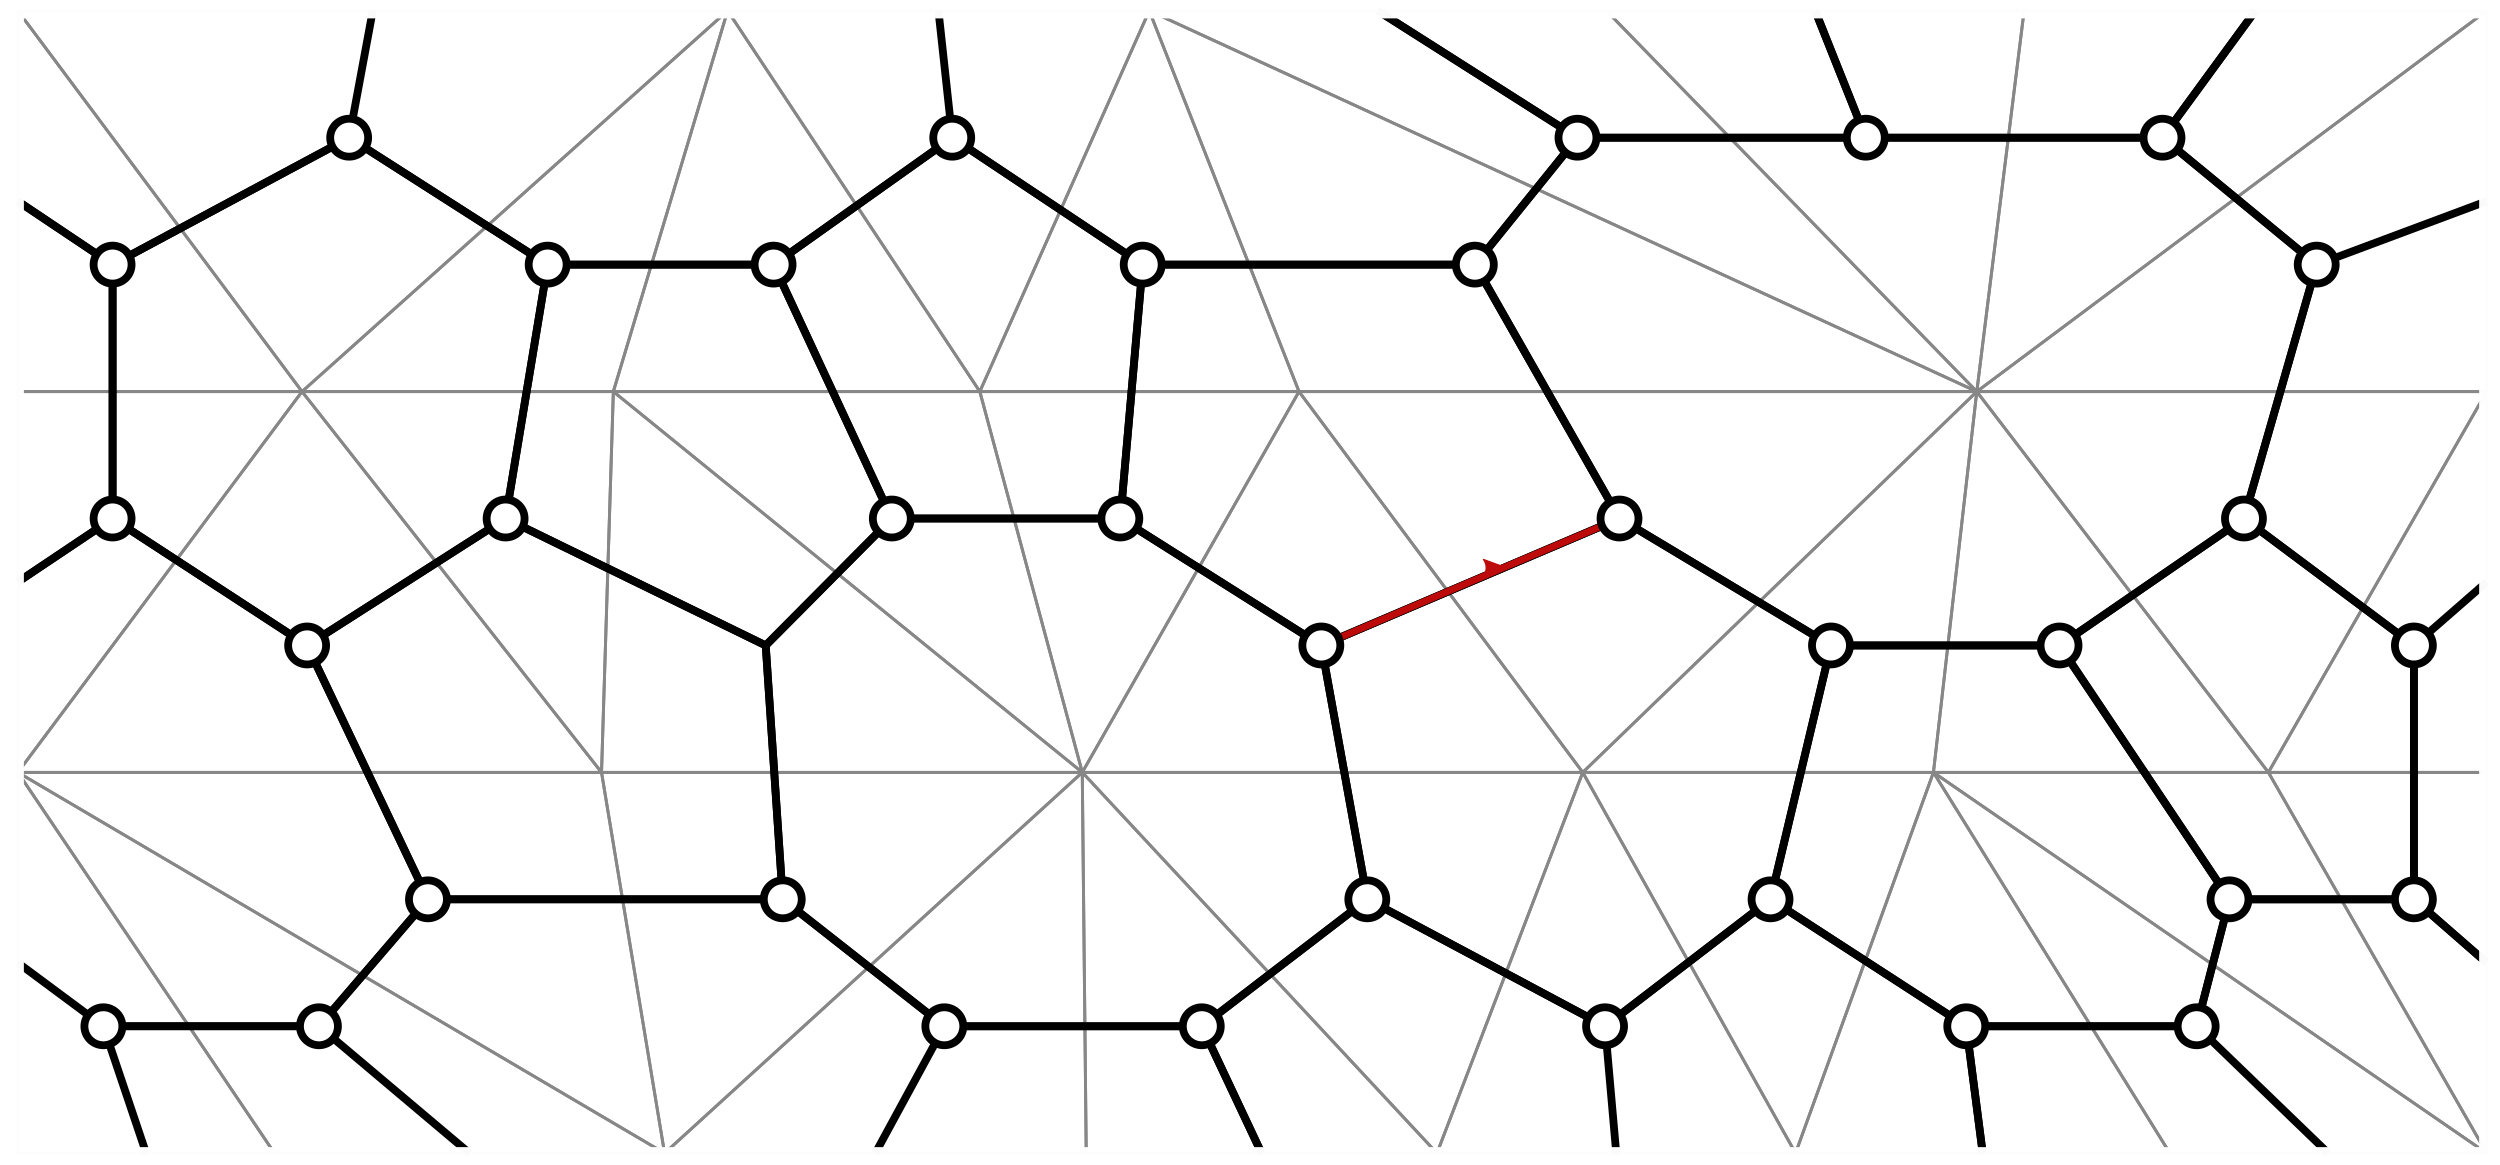<?xml version="1.0" encoding="UTF-8" standalone="no"?>
<!-- Created with Inkscape (http://www.inkscape.org/) -->

<svg
   xmlns:dc="http://purl.org/dc/elements/1.1/"
   xmlns:cc="http://creativecommons.org/ns#"
   xmlns:rdf="http://www.w3.org/1999/02/22-rdf-syntax-ns#"
   xmlns:svg="http://www.w3.org/2000/svg"
   xmlns="http://www.w3.org/2000/svg"
   xmlns:sodipodi="http://sodipodi.sourceforge.net/DTD/sodipodi-0.dtd"
   xmlns:inkscape="http://www.inkscape.org/namespaces/inkscape"
   width="84.78mm"
   height="39.512mm"
   viewBox="0 0 84.78 39.512"
   version="1.1"
   id="svg849"
   inkscape:version="0.92.4 (5da689c313, 2019-01-14)"
   sodipodi:docname="dualgraph.svg">
  <defs
     id="defs843">
    <marker
       inkscape:stockid="Arrow2Lend"
       orient="auto"
       refY="0.0"
       refX="0.0"
       id="Arrow2Lend"
       style="overflow:visible;"
       inkscape:isstock="true">
      <path
         id="path964"
         style="fill-rule:evenodd;stroke-width:0.625;stroke-linejoin:round;stroke:#bd0a0a;stroke-opacity:1;fill:#bd0a0a;fill-opacity:1"
         d="M 8.719,4.034 L -2.207,0.016 L 8.719,-4.002 C 6.973,-1.63 6.983,1.616 8.719,4.034 z "
         transform="scale(1.1) rotate(180) translate(1,0)" />
    </marker>
  </defs>
  <sodipodi:namedview
     id="base"
     pagecolor="#ffffff"
     bordercolor="#666666"
     borderopacity="1.0"
     inkscape:pageopacity="0.0"
     inkscape:pageshadow="2"
     inkscape:zoom="2.8"
     inkscape:cx="176.03669"
     inkscape:cy="73.268315"
     inkscape:document-units="mm"
     inkscape:current-layer="layer1"
     showgrid="false"
     inkscape:object-paths="false"
     inkscape:snap-object-midpoints="true"
     inkscape:snap-midpoints="true"
     inkscape:snap-intersection-paths="true"
     inkscape:window-width="1366"
     inkscape:window-height="739"
     inkscape:window-x="0"
     inkscape:window-y="0"
     inkscape:window-maximized="1" />
  <g
     inkscape:label="Layer 1"
     inkscape:groupmode="layer"
     id="layer1"
     transform="translate(-62.516,-83.362)">
    <rect
       style="opacity:1;vector-effect:none;fill:#ffffff;fill-opacity:1;fill-rule:evenodd;stroke:none;stroke-width:0.265;stroke-linecap:round;stroke-linejoin:round;stroke-miterlimit:4;stroke-dasharray:none;stroke-dashoffset:0;stroke-opacity:1;paint-order:normal"
       id="rect908"
       width="91.281"
       height="46.113"
       x="60.059"
       y="80.163" />
    <g
       id="g1607"
       transform="translate(3.402,54.145)"
       style="stroke:#878787;stroke-width:0.1;stroke-linejoin:bevel;stroke-miterlimit:4;stroke-dasharray:none;stroke-opacity:1">
      <path
         inkscape:connector-curvature="0"
         id="path1497"
         d="m 98.088,29.582 -5.746,12.914 h 10.824 z"
         style="fill:none;stroke:#878787;stroke-width:0.1;stroke-linecap:butt;stroke-linejoin:bevel;stroke-miterlimit:4;stroke-dasharray:none;stroke-opacity:1" />
      <path
         inkscape:connector-curvature="0"
         id="path1495"
         d="m 83.789,29.582 h 14.299 l -5.746,12.914 z"
         style="fill:none;stroke:#878787;stroke-width:0.1;stroke-linecap:butt;stroke-linejoin:bevel;stroke-miterlimit:4;stroke-dasharray:none;stroke-opacity:1" />
      <path
         inkscape:connector-curvature="0"
         id="path1493"
         d="M 83.789,29.582 79.914,42.496 h 12.428 z"
         style="fill:none;stroke:#878787;stroke-width:0.1;stroke-linecap:butt;stroke-linejoin:bevel;stroke-miterlimit:4;stroke-dasharray:none;stroke-opacity:1" />
      <path
         inkscape:connector-curvature="0"
         id="path1491"
         d="M 69.356,42.496 C 83.789,29.582 83.789,29.582 83.789,29.582 L 79.914,42.496 Z"
         style="fill:none;stroke:#878787;stroke-width:0.1;stroke-linecap:butt;stroke-linejoin:bevel;stroke-miterlimit:4;stroke-dasharray:none;stroke-opacity:1" />
      <path
         inkscape:connector-curvature="0"
         id="path1489"
         d="M 59.72,29.582 69.356,42.496 83.789,29.582 Z"
         style="fill:none;stroke:#878787;stroke-width:0.1;stroke-linecap:butt;stroke-linejoin:bevel;stroke-miterlimit:4;stroke-dasharray:none;stroke-opacity:1" />
      <path
         inkscape:connector-curvature="0"
         id="path1487"
         d="M 59.72,29.582 V 42.496 h 9.636 z"
         style="fill:none;stroke:#878787;stroke-width:0.1;stroke-linecap:butt;stroke-linejoin:bevel;stroke-miterlimit:4;stroke-dasharray:none;stroke-opacity:1" />
      <path
         inkscape:connector-curvature="0"
         id="path1511"
         d="m 98.088,29.582 5.078,12.914 h 22.985 z"
         style="fill:none;stroke:#878787;stroke-width:0.1;stroke-linecap:butt;stroke-linejoin:bevel;stroke-miterlimit:4;stroke-dasharray:none;stroke-opacity:1" />
      <path
         inkscape:connector-curvature="0"
         id="path1513"
         d="M 98.088,29.582 126.151,42.496 113.59,29.582 Z"
         style="fill:none;stroke:#878787;stroke-width:0.1;stroke-linecap:butt;stroke-linejoin:bevel;stroke-miterlimit:4;stroke-dasharray:none;stroke-opacity:1" />
      <path
         inkscape:connector-curvature="0"
         id="path1515"
         d="m 113.59,29.582 12.562,12.914 1.604,-12.914 z"
         style="fill:none;stroke:#878787;stroke-width:0.1;stroke-linecap:butt;stroke-linejoin:bevel;stroke-miterlimit:4;stroke-dasharray:none;stroke-opacity:1" />
      <path
         inkscape:connector-curvature="0"
         id="path1517"
         d="M 127.755,29.582 C 126.151,42.496 126.151,42.496 126.151,42.496 L 143.442,29.582 Z"
         style="fill:none;stroke:#878787;stroke-width:0.1;stroke-linecap:butt;stroke-linejoin:bevel;stroke-miterlimit:4;stroke-dasharray:none;stroke-opacity:1" />
      <path
         inkscape:connector-curvature="0"
         id="path1519"
         d="M 143.442,29.582 126.151,42.496 h 17.291 z"
         style="fill:none;stroke:#878787;stroke-width:0.1;stroke-linecap:butt;stroke-linejoin:bevel;stroke-miterlimit:4;stroke-dasharray:none;stroke-opacity:1" />
      <path
         inkscape:connector-curvature="0"
         id="path1521"
         d="m 143.442,42.496 v 12.914 h -7.402 z"
         style="fill:none;stroke:#878787;stroke-width:0.1;stroke-linecap:butt;stroke-linejoin:bevel;stroke-miterlimit:4;stroke-dasharray:none;stroke-opacity:1" />
      <path
         inkscape:connector-curvature="0"
         id="path1523"
         d="M 136.04,55.41 C 143.442,42.496 143.442,42.496 143.442,42.496 H 126.151 Z"
         style="fill:none;stroke:#878787;stroke-width:0.1;stroke-linecap:butt;stroke-linejoin:bevel;stroke-miterlimit:4;stroke-dasharray:none;stroke-opacity:1" />
      <path
         inkscape:connector-curvature="0"
         id="path1525"
         d="m 136.04,55.41 h -11.359 l 1.47,-12.914 z"
         style="fill:none;stroke:#878787;stroke-width:0.1;stroke-linecap:butt;stroke-linejoin:bevel;stroke-miterlimit:4;stroke-dasharray:none;stroke-opacity:1" />
      <path
         inkscape:connector-curvature="0"
         id="path1527"
         d="m 126.151,42.496 c -13.363,12.914 -13.363,12.914 -13.363,12.914 h 11.893 z"
         style="fill:none;stroke:#878787;stroke-width:0.1;stroke-linecap:butt;stroke-linejoin:bevel;stroke-miterlimit:4;stroke-dasharray:none;stroke-opacity:1" />
      <path
         inkscape:connector-curvature="0"
         id="path1529"
         d="m 103.166,42.496 9.622,12.914 13.363,-12.914 z"
         style="fill:none;stroke:#878787;stroke-width:0.1;stroke-linecap:butt;stroke-linejoin:bevel;stroke-miterlimit:4;stroke-dasharray:none;stroke-opacity:1" />
      <path
         inkscape:connector-curvature="0"
         id="path1531"
         d="m 103.166,42.496 -7.35,12.914 h 16.972 z"
         style="fill:none;stroke:#878787;stroke-width:0.1;stroke-linecap:butt;stroke-linejoin:bevel;stroke-miterlimit:4;stroke-dasharray:none;stroke-opacity:1" />
      <path
         inkscape:connector-curvature="0"
         id="path1533"
         d="M 103.166,42.496 95.816,55.41 92.342,42.496 Z"
         style="fill:none;stroke:#878787;stroke-width:0.1;stroke-linecap:butt;stroke-linejoin:bevel;stroke-miterlimit:4;stroke-dasharray:none;stroke-opacity:1" />
      <path
         inkscape:connector-curvature="0"
         id="path1535"
         d="M 92.342,42.496 95.816,55.41 79.914,42.496 Z"
         style="fill:none;stroke:#878787;stroke-width:0.1;stroke-linecap:butt;stroke-linejoin:bevel;stroke-miterlimit:4;stroke-dasharray:none;stroke-opacity:1" />
      <path
         inkscape:connector-curvature="0"
         id="path1537"
         d="M 79.914,42.496 C 79.513,55.41 79.513,55.41 79.513,55.41 h 16.303 z"
         style="fill:none;stroke:#878787;stroke-width:0.1;stroke-linecap:butt;stroke-linejoin:bevel;stroke-miterlimit:4;stroke-dasharray:none;stroke-opacity:1" />
      <path
         inkscape:connector-curvature="0"
         id="path1539"
         d="M 79.914,42.496 79.513,55.41 69.356,42.496 Z"
         style="fill:none;stroke:#878787;stroke-width:0.1;stroke-linecap:butt;stroke-linejoin:bevel;stroke-miterlimit:4;stroke-dasharray:none;stroke-opacity:1" />
      <path
         inkscape:connector-curvature="0"
         id="path1541"
         d="M 69.356,42.496 79.513,55.41 H 59.72 Z"
         style="fill:none;stroke:#878787;stroke-width:0.1;stroke-linecap:butt;stroke-linejoin:bevel;stroke-miterlimit:4;stroke-dasharray:none;stroke-opacity:1" />
      <path
         inkscape:connector-curvature="0"
         id="path1543"
         d="M 59.72,42.496 V 55.41 L 69.356,42.496 Z"
         style="fill:none;stroke:#878787;stroke-width:0.1;stroke-linecap:butt;stroke-linejoin:bevel;stroke-miterlimit:4;stroke-dasharray:none;stroke-opacity:1" />
      <path
         inkscape:connector-curvature="0"
         id="path1545"
         d="m 59.72,55.41 v 12.914 h 8.701 z"
         style="fill:none;stroke:#878787;stroke-width:0.1;stroke-linecap:butt;stroke-linejoin:bevel;stroke-miterlimit:4;stroke-dasharray:none;stroke-opacity:1" />
      <path
         inkscape:connector-curvature="0"
         id="path1547"
         d="m 59.72,55.41 8.701,12.914 h 13.23 z"
         style="fill:none;stroke:#878787;stroke-width:0.1;stroke-linecap:butt;stroke-linejoin:bevel;stroke-miterlimit:4;stroke-dasharray:none;stroke-opacity:1" />
      <path
         inkscape:connector-curvature="0"
         id="path1549"
         d="M 59.72,55.41 H 79.513 l 2.138,12.914 z"
         style="fill:none;stroke:#878787;stroke-width:0.1;stroke-linecap:butt;stroke-linejoin:bevel;stroke-miterlimit:4;stroke-dasharray:none;stroke-opacity:1" />
      <path
         inkscape:connector-curvature="0"
         id="path1551"
         d="M 79.513,55.41 81.651,68.324 95.816,55.41 Z"
         style="fill:none;stroke:#878787;stroke-width:0.1;stroke-linecap:butt;stroke-linejoin:bevel;stroke-miterlimit:4;stroke-dasharray:none;stroke-opacity:1" />
      <path
         inkscape:connector-curvature="0"
         id="path1553"
         d="m 95.816,55.41 0.134,12.914 H 81.651 Z"
         style="fill:none;stroke:#878787;stroke-width:0.1;stroke-linecap:butt;stroke-linejoin:bevel;stroke-miterlimit:4;stroke-dasharray:none;stroke-opacity:1" />
      <path
         inkscape:connector-curvature="0"
         id="path1555"
         d="m 95.816,55.41 0.134,12.914 h 11.893 z"
         style="fill:none;stroke:#878787;stroke-width:0.1;stroke-linecap:butt;stroke-linejoin:bevel;stroke-miterlimit:4;stroke-dasharray:none;stroke-opacity:1" />
      <path
         inkscape:connector-curvature="0"
         id="path1557"
         d="m 95.816,55.41 h 16.972 l -4.944,12.914 z"
         style="fill:none;stroke:#878787;stroke-width:0.1;stroke-linecap:butt;stroke-linejoin:bevel;stroke-miterlimit:4;stroke-dasharray:none;stroke-opacity:1" />
      <path
         inkscape:connector-curvature="0"
         id="path1559"
         d="m 112.788,55.41 -4.944,12.914 h 12.161 z"
         style="fill:none;stroke:#878787;stroke-width:0.1;stroke-linecap:butt;stroke-linejoin:bevel;stroke-miterlimit:4;stroke-dasharray:none;stroke-opacity:1" />
      <path
         inkscape:connector-curvature="0"
         id="path1561"
         d="m 112.788,55.41 h 11.893 l -4.677,12.914 z"
         style="fill:none;stroke:#878787;stroke-width:0.1;stroke-linecap:butt;stroke-linejoin:bevel;stroke-miterlimit:4;stroke-dasharray:none;stroke-opacity:1" />
      <path
         inkscape:connector-curvature="0"
         id="path1563"
         d="m 120.004,68.324 4.677,-12.914 8.018,12.914 z"
         style="fill:none;stroke:#878787;stroke-width:0.1;stroke-linecap:butt;stroke-linejoin:bevel;stroke-miterlimit:4;stroke-dasharray:none;stroke-opacity:1" />
      <path
         inkscape:connector-curvature="0"
         id="path1565"
         d="m 124.681,55.41 8.018,12.914 h 10.743 z"
         style="fill:none;stroke:#878787;stroke-width:0.1;stroke-linecap:butt;stroke-linejoin:bevel;stroke-miterlimit:4;stroke-dasharray:none;stroke-opacity:1" />
      <path
         inkscape:connector-curvature="0"
         id="path1567"
         d="m 124.681,55.41 h 11.359 l 7.402,12.914 z"
         style="fill:none;stroke:#878787;stroke-width:0.1;stroke-linecap:butt;stroke-linejoin:bevel;stroke-miterlimit:4;stroke-dasharray:none;stroke-opacity:1" />
      <path
         inkscape:connector-curvature="0"
         id="path1569"
         d="m 136.04,55.41 c 7.402,0 7.402,0 7.402,0 v 12.914 z"
         style="fill:none;stroke:#878787;stroke-width:0.1;stroke-linecap:butt;stroke-linejoin:bevel;stroke-miterlimit:4;stroke-dasharray:none;stroke-opacity:1" />
    </g>
    <g
       id="g1738">
      <g
         id="g1762">
        <path
           style="fill:none;stroke:#000000;stroke-width:0.265px;stroke-linecap:butt;stroke-linejoin:miter;stroke-opacity:1"
           d="m 66.334,92.336 8.023,-4.305 6.731,4.305"
           id="path1623"
           inkscape:connector-curvature="0" />
        <path
           style="fill:none;stroke:#000000;stroke-width:0.265px;stroke-linecap:butt;stroke-linejoin:miter;stroke-opacity:1"
           d="m 66.334,92.336 c 3e-6,8.609 3e-6,8.609 3e-6,8.609 l 6.597,4.305 6.731,-4.305 1.425,-8.609"
           id="path1633"
           inkscape:connector-curvature="0" />
        <path
           style="fill:none;stroke:#000000;stroke-width:0.265px;stroke-linecap:butt;stroke-linejoin:miter;stroke-opacity:1"
           d="m 88.75,92.336 6.058,-4.305 6.459,4.305 -0.757,8.609 h -7.751 z"
           id="path1637"
           inkscape:connector-curvature="0" />
        <path
           style="fill:none;stroke:#000000;stroke-width:0.265px;stroke-linecap:butt;stroke-linejoin:miter;stroke-opacity:1"
           d="m 77.03,113.86 -4.098,-8.609 6.731,-4.305 8.82,4.305 0.579,8.609 z"
           id="path1641"
           inkscape:connector-curvature="0" />
        <path
           style="fill:none;stroke:#000000;stroke-width:0.265px;stroke-linecap:butt;stroke-linejoin:miter;stroke-opacity:1"
           d="m 79.663,100.946 1.425,-8.609 7.662,-8e-6 4.009,8.609 -4.276,4.305 z"
           id="path1643"
           inkscape:connector-curvature="0" />
        <path
           style="fill:none;stroke:#000000;stroke-width:0.265px;stroke-linecap:butt;stroke-linejoin:miter;stroke-opacity:1"
           d="m 94.541,118.165 -5.479,-4.305 -0.579,-8.609 4.276,-4.305 h 7.751 l 6.815,4.305 1.559,8.609 -5.613,4.305 z"
           id="path1649"
           inkscape:connector-curvature="0" />
        <path
           style="fill:none;stroke:#000000;stroke-width:0.265px;stroke-linecap:butt;stroke-linejoin:miter;stroke-opacity:1"
           d="m 112.537,92.336 4.9,8.609 7.172,4.305 h 7.751 l 6.254,-4.305 2.467,-8.609 -5.229,-4.305 -9.951,-3e-6 -9.889,3e-6 z"
           id="path1672"
           inkscape:connector-curvature="0" />
        <path
           style="fill:none;stroke:#000000;stroke-width:0.265px;stroke-linecap:butt;stroke-linejoin:miter;stroke-opacity:1"
           d="m 101.267,92.336 c 11.27,0 11.27,0 11.27,0 l 4.9,8.609 -10.112,4.305 -6.815,-4.305 z"
           id="path1674"
           inkscape:connector-curvature="0" />
        <path
           style="fill:none;stroke:#000000;stroke-width:0.265;stroke-linecap:butt;stroke-linejoin:miter;stroke-miterlimit:4;stroke-dasharray:none;stroke-opacity:1"
           d="m 108.884,113.86 8.063,4.305 5.613,-4.305 2.049,-8.609 -7.172,-4.305 -10.112,4.305 z"
           id="path1678"
           inkscape:connector-curvature="0" />
        <path
           style="fill:none;stroke:#000000;stroke-width:0.265px;stroke-linecap:butt;stroke-linejoin:miter;stroke-opacity:1"
           d="m 122.559,113.86 6.637,4.305 h 7.813 l 1.114,-4.305 -5.764,-8.609 h -7.751 z"
           id="path1684"
           inkscape:connector-curvature="0" />
        <path
           style="fill:none;stroke:#000000;stroke-width:0.265px;stroke-linecap:butt;stroke-linejoin:miter;stroke-opacity:1"
           d="m 144.376,105.251 -5.764,-4.305 -6.254,4.305 5.764,8.609 6.254,1e-5 z"
           id="path1688"
           inkscape:connector-curvature="0" />
        <path
           style="fill:none;stroke:#000000;stroke-width:0.265px;stroke-linecap:butt;stroke-linejoin:miter;stroke-opacity:1"
           d="m 63.122,103.098 3.212,-2.152 -3e-6,-8.609 -3.212,-2.152"
           id="path1692"
           inkscape:connector-curvature="0" />
        <path
           style="fill:none;stroke:#000000;stroke-width:0.265px;stroke-linecap:butt;stroke-linejoin:miter;stroke-opacity:1"
           d="m 63.122,116.012 2.9,2.152 h 7.31 l 3.697,-4.305 -4.098,-8.609 -6.597,-4.305 -3.212,2.152"
           id="path1696"
           inkscape:connector-curvature="0" />
        <path
           style="fill:none;stroke:#000000;stroke-width:0.265px;stroke-linecap:butt;stroke-linejoin:miter;stroke-opacity:1"
           d="m 67.472,122.469 -1.45,-4.305 h 7.31 l 5.105,4.305 -5.105,-4.305 3.697,-4.305 h 12.032 l 5.479,4.305 -2.339,4.305 c 2.339,-4.305 2.339,-4.305 2.339,-4.305 h 8.731 l 2.027,4.305"
           id="path1698"
           inkscape:connector-curvature="0" />
        <path
           style="fill:none;stroke:#000000;stroke-width:0.265px;stroke-linecap:butt;stroke-linejoin:miter;stroke-opacity:1"
           d="m 105.298,122.469 -2.027,-4.305 5.613,-4.305 8.063,4.305 0.379,4.305 c -0.379,-4.305 -0.379,-4.305 -0.379,-4.305 l 5.613,-4.305 6.637,4.305 0.557,4.305"
           id="path1700"
           inkscape:connector-curvature="0" />
        <path
           style="fill:none;stroke:#000000;stroke-width:0.265px;stroke-linecap:butt;stroke-linejoin:miter;stroke-opacity:1"
           d="m 129.753,122.469 -0.557,-4.305 h 7.813 l 4.463,4.305 -4.463,-4.305 1.114,-4.305 6.254,1e-5 2.467,2.152"
           id="path1702"
           inkscape:connector-curvature="0" />
        <path
           style="fill:none;stroke:#000000;stroke-width:0.265px;stroke-linecap:butt;stroke-linejoin:miter;stroke-opacity:1"
           d="m 146.844,116.012 -2.467,-2.152 1e-5,-8.609 2.467,-2.152 -2.467,2.152 -5.764,-4.305 2.467,-8.609 5.764,-2.152 -5.764,2.152 -5.229,-4.305 3.149,-4.305"
           id="path1704"
           inkscape:connector-curvature="0" />
        <path
           style="fill:none;stroke:#000000;stroke-width:0.265px;stroke-linecap:butt;stroke-linejoin:miter;stroke-opacity:1"
           d="m 124.074,83.727 1.715,4.305 10.062,3e-6 3.149,-4.305"
           id="path1712"
           inkscape:connector-curvature="0" />
        <path
           style="fill:none;stroke:#000000;stroke-width:0.265px;stroke-linecap:butt;stroke-linejoin:miter;stroke-opacity:1"
           d="m 124.074,83.727 1.715,4.305 -9.778,3e-6 -6.771,-4.305"
           id="path1714"
           inkscape:connector-curvature="0" />
        <path
           style="fill:none;stroke:#000000;stroke-width:0.265px;stroke-linecap:butt;stroke-linejoin:miter;stroke-opacity:1"
           d="m 109.241,83.727 6.771,4.305 -3.474,4.305 h -11.27 l -6.459,-4.305 -0.468,-4.305 0.468,4.305 -6.058,4.305 -7.662,6e-6 -6.731,-4.305 0.799,-4.305 -0.799,4.305 -8.023,4.305 -3.212,-2.152"
           id="path1716"
           inkscape:connector-curvature="0" />
      </g>
      <g
         id="g2041">
        <path
           d="m 100.598,100.309 a 0.643,0.643 0 0 1 0.548,0.725 0.643,0.643 0 0 1 -0.725,0.549 0.643,0.643 0 0 1 -0.549,-0.725 0.643,0.643 0 0 1 0.725,-0.549"
           sodipodi:open="true"
           sodipodi:end="4.8487341"
           sodipodi:start="4.8508459"
           sodipodi:ry="0.64311731"
           sodipodi:rx="0.64311731"
           sodipodi:cy="100.94585"
           sodipodi:cx="100.5097"
           sodipodi:type="arc"
           id="path1740"
           style="opacity:1;vector-effect:none;fill:#ffffff;fill-opacity:1;fill-rule:evenodd;stroke:#000000;stroke-width:0.265;stroke-linecap:round;stroke-linejoin:round;stroke-miterlimit:4;stroke-dasharray:none;stroke-dashoffset:0;stroke-opacity:1;paint-order:normal" />
        <path
           d="m 92.848,100.309 a 0.643,0.643 0 0 1 0.548,0.725 0.643,0.643 0 0 1 -0.725,0.549 0.643,0.643 0 0 1 -0.549,-0.725 0.643,0.643 0 0 1 0.725,-0.549"
           sodipodi:open="true"
           sodipodi:end="4.8487341"
           sodipodi:start="4.8508459"
           sodipodi:ry="0.64311731"
           sodipodi:rx="0.64311731"
           sodipodi:cy="100.94585"
           sodipodi:cx="92.758888"
           sodipodi:type="arc"
           id="path1740-0"
           style="opacity:1;vector-effect:none;fill:#ffffff;fill-opacity:1;fill-rule:evenodd;stroke:#000000;stroke-width:0.265;stroke-linecap:round;stroke-linejoin:round;stroke-miterlimit:4;stroke-dasharray:none;stroke-dashoffset:0;stroke-opacity:1;paint-order:normal" />
        <path
           d="m 101.356,91.699 a 0.643,0.643 0 0 1 0.548,0.725 0.643,0.643 0 0 1 -0.725,0.549 0.643,0.643 0 0 1 -0.549,-0.725 0.643,0.643 0 0 1 0.725,-0.549"
           sodipodi:open="true"
           sodipodi:end="4.8487341"
           sodipodi:start="4.8508459"
           sodipodi:ry="0.64311731"
           sodipodi:rx="0.64311731"
           sodipodi:cy="92.336388"
           sodipodi:cx="101.26696"
           sodipodi:type="arc"
           id="path1740-8"
           style="opacity:1;vector-effect:none;fill:#ffffff;fill-opacity:1;fill-rule:evenodd;stroke:#000000;stroke-width:0.265;stroke-linecap:round;stroke-linejoin:round;stroke-miterlimit:4;stroke-dasharray:none;stroke-dashoffset:0;stroke-opacity:1;paint-order:normal" />
        <path
           d="m 94.897,87.395 a 0.643,0.643 0 0 1 0.548,0.725 0.643,0.643 0 0 1 -0.725,0.549 0.643,0.643 0 0 1 -0.549,-0.725 0.643,0.643 0 0 1 0.725,-0.549"
           sodipodi:open="true"
           sodipodi:end="4.8487341"
           sodipodi:start="4.8508459"
           sodipodi:ry="0.64311731"
           sodipodi:rx="0.64311731"
           sodipodi:cy="88.031662"
           sodipodi:cx="94.807953"
           sodipodi:type="arc"
           id="path1740-1"
           style="opacity:1;vector-effect:none;fill:#ffffff;fill-opacity:1;fill-rule:evenodd;stroke:#000000;stroke-width:0.265;stroke-linecap:round;stroke-linejoin:round;stroke-miterlimit:4;stroke-dasharray:none;stroke-dashoffset:0;stroke-opacity:1;paint-order:normal" />
        <path
           d="m 88.839,91.699 a 0.643,0.643 0 0 1 0.548,0.725 0.643,0.643 0 0 1 -0.725,0.549 0.643,0.643 0 0 1 -0.549,-0.725 0.643,0.643 0 0 1 0.725,-0.549"
           sodipodi:open="true"
           sodipodi:end="4.8487341"
           sodipodi:start="4.8508459"
           sodipodi:ry="0.64311731"
           sodipodi:rx="0.64311731"
           sodipodi:cy="92.336388"
           sodipodi:cx="88.749847"
           sodipodi:type="arc"
           id="path1740-2"
           style="opacity:1;vector-effect:none;fill:#ffffff;fill-opacity:1;fill-rule:evenodd;stroke:#000000;stroke-width:0.265;stroke-linecap:round;stroke-linejoin:round;stroke-miterlimit:4;stroke-dasharray:none;stroke-dashoffset:0;stroke-opacity:1;paint-order:normal" />
        <path
           d="m 81.177,91.699 a 0.643,0.643 0 0 1 0.548,0.725 0.643,0.643 0 0 1 -0.725,0.549 0.643,0.643 0 0 1 -0.549,-0.725 0.643,0.643 0 0 1 0.725,-0.549"
           sodipodi:open="true"
           sodipodi:end="4.8487341"
           sodipodi:start="4.8508459"
           sodipodi:ry="0.64311731"
           sodipodi:rx="0.64311731"
           sodipodi:cy="92.336395"
           sodipodi:cx="81.088127"
           sodipodi:type="arc"
           id="path1740-26"
           style="opacity:1;vector-effect:none;fill:#ffffff;fill-opacity:1;fill-rule:evenodd;stroke:#000000;stroke-width:0.265;stroke-linecap:round;stroke-linejoin:round;stroke-miterlimit:4;stroke-dasharray:none;stroke-dashoffset:0;stroke-opacity:1;paint-order:normal" />
        <path
           d="m 74.446,87.395 a 0.643,0.643 0 0 1 0.548,0.725 0.643,0.643 0 0 1 -0.725,0.549 0.643,0.643 0 0 1 -0.549,-0.725 0.643,0.643 0 0 1 0.725,-0.549"
           sodipodi:open="true"
           sodipodi:end="4.8487341"
           sodipodi:start="4.8508459"
           sodipodi:ry="0.64311731"
           sodipodi:rx="0.64311731"
           sodipodi:cy="88.031662"
           sodipodi:cx="74.35701"
           sodipodi:type="arc"
           id="path1740-9"
           style="opacity:1;vector-effect:none;fill:#ffffff;fill-opacity:1;fill-rule:evenodd;stroke:#000000;stroke-width:0.265;stroke-linecap:round;stroke-linejoin:round;stroke-miterlimit:4;stroke-dasharray:none;stroke-dashoffset:0;stroke-opacity:1;paint-order:normal" />
        <path
           d="m 66.423,91.699 a 0.643,0.643 0 0 1 0.548,0.725 0.643,0.643 0 0 1 -0.725,0.549 0.643,0.643 0 0 1 -0.549,-0.725 0.643,0.643 0 0 1 0.725,-0.549"
           sodipodi:open="true"
           sodipodi:end="4.8487341"
           sodipodi:start="4.8508459"
           sodipodi:ry="0.64311731"
           sodipodi:rx="0.64311731"
           sodipodi:cy="92.336388"
           sodipodi:cx="66.334084"
           sodipodi:type="arc"
           id="path1740-10"
           style="opacity:1;vector-effect:none;fill:#ffffff;fill-opacity:1;fill-rule:evenodd;stroke:#000000;stroke-width:0.265;stroke-linecap:round;stroke-linejoin:round;stroke-miterlimit:4;stroke-dasharray:none;stroke-dashoffset:0;stroke-opacity:1;paint-order:normal" />
        <path
           d="m 66.423,100.309 a 0.643,0.643 0 0 1 0.548,0.725 0.643,0.643 0 0 1 -0.725,0.549 0.643,0.643 0 0 1 -0.549,-0.725 0.643,0.643 0 0 1 0.725,-0.549"
           sodipodi:open="true"
           sodipodi:end="4.8487341"
           sodipodi:start="4.8508459"
           sodipodi:ry="0.64311731"
           sodipodi:rx="0.64311731"
           sodipodi:cy="100.94585"
           sodipodi:cx="66.334084"
           sodipodi:type="arc"
           id="path1740-4"
           style="opacity:1;vector-effect:none;fill:#ffffff;fill-opacity:1;fill-rule:evenodd;stroke:#000000;stroke-width:0.265;stroke-linecap:round;stroke-linejoin:round;stroke-miterlimit:4;stroke-dasharray:none;stroke-dashoffset:0;stroke-opacity:1;paint-order:normal" />
        <path
           d="m 73.02,104.614 a 0.643,0.643 0 0 1 0.548,0.725 0.643,0.643 0 0 1 -0.725,0.549 0.643,0.643 0 0 1 -0.549,-0.725 0.643,0.643 0 0 1 0.725,-0.549"
           sodipodi:open="true"
           sodipodi:end="4.8487341"
           sodipodi:start="4.8508459"
           sodipodi:ry="0.64311731"
           sodipodi:rx="0.64311731"
           sodipodi:cy="105.25057"
           sodipodi:cx="72.931564"
           sodipodi:type="arc"
           id="path1740-27"
           style="opacity:1;vector-effect:none;fill:#ffffff;fill-opacity:1;fill-rule:evenodd;stroke:#000000;stroke-width:0.265;stroke-linecap:round;stroke-linejoin:round;stroke-miterlimit:4;stroke-dasharray:none;stroke-dashoffset:0;stroke-opacity:1;paint-order:normal" />
        <path
           d="m 77.118,113.223 a 0.643,0.643 0 0 1 0.548,0.725 0.643,0.643 0 0 1 -0.725,0.549 0.643,0.643 0 0 1 -0.549,-0.725 0.643,0.643 0 0 1 0.725,-0.549"
           sodipodi:open="true"
           sodipodi:end="4.8487341"
           sodipodi:start="4.8508459"
           sodipodi:ry="0.64311731"
           sodipodi:rx="0.64311731"
           sodipodi:cy="113.86004"
           sodipodi:cx="77.029701"
           sodipodi:type="arc"
           id="path1740-40"
           style="opacity:1;vector-effect:none;fill:#ffffff;fill-opacity:1;fill-rule:evenodd;stroke:#000000;stroke-width:0.265;stroke-linecap:round;stroke-linejoin:round;stroke-miterlimit:4;stroke-dasharray:none;stroke-dashoffset:0;stroke-opacity:1;paint-order:normal" />
        <path
           d="m 73.421,117.528 a 0.643,0.643 0 0 1 0.548,0.725 0.643,0.643 0 0 1 -0.725,0.549 0.643,0.643 0 0 1 -0.549,-0.725 0.643,0.643 0 0 1 0.725,-0.549"
           sodipodi:open="true"
           sodipodi:end="4.8487341"
           sodipodi:start="4.8508459"
           sodipodi:ry="0.64311731"
           sodipodi:rx="0.64311731"
           sodipodi:cy="118.16476"
           sodipodi:cx="73.332466"
           sodipodi:type="arc"
           id="path1740-3"
           style="opacity:1;vector-effect:none;fill:#ffffff;fill-opacity:1;fill-rule:evenodd;stroke:#000000;stroke-width:0.265;stroke-linecap:round;stroke-linejoin:round;stroke-miterlimit:4;stroke-dasharray:none;stroke-dashoffset:0;stroke-opacity:1;paint-order:normal" />
        <path
           d="m 66.111,117.528 a 0.643,0.643 0 0 1 0.548,0.725 0.643,0.643 0 0 1 -0.725,0.549 0.643,0.643 0 0 1 -0.549,-0.725 0.643,0.643 0 0 1 0.725,-0.549"
           sodipodi:open="true"
           sodipodi:end="4.8487341"
           sodipodi:start="4.8508459"
           sodipodi:ry="0.64311731"
           sodipodi:rx="0.64311731"
           sodipodi:cy="118.16476"
           sodipodi:cx="66.02227"
           sodipodi:type="arc"
           id="path1740-28"
           style="opacity:1;vector-effect:none;fill:#ffffff;fill-opacity:1;fill-rule:evenodd;stroke:#000000;stroke-width:0.265;stroke-linecap:round;stroke-linejoin:round;stroke-miterlimit:4;stroke-dasharray:none;stroke-dashoffset:0;stroke-opacity:1;paint-order:normal" />
        <path
           d="m 89.15,113.223 a 0.643,0.643 0 0 1 0.548,0.725 0.643,0.643 0 0 1 -0.725,0.549 0.643,0.643 0 0 1 -0.549,-0.725 0.643,0.643 0 0 1 0.725,-0.549"
           sodipodi:open="true"
           sodipodi:end="4.8487341"
           sodipodi:start="4.8508459"
           sodipodi:ry="0.64311731"
           sodipodi:rx="0.64311731"
           sodipodi:cy="113.86004"
           sodipodi:cx="89.061661"
           sodipodi:type="arc"
           id="path1740-03"
           style="opacity:1;vector-effect:none;fill:#ffffff;fill-opacity:1;fill-rule:evenodd;stroke:#000000;stroke-width:0.265;stroke-linecap:round;stroke-linejoin:round;stroke-miterlimit:4;stroke-dasharray:none;stroke-dashoffset:0;stroke-opacity:1;paint-order:normal" />
        <path
           d="m 94.629,117.528 a 0.643,0.643 0 0 1 0.548,0.725 0.643,0.643 0 0 1 -0.725,0.549 0.643,0.643 0 0 1 -0.549,-0.725 0.643,0.643 0 0 1 0.725,-0.549"
           sodipodi:open="true"
           sodipodi:end="4.8487341"
           sodipodi:start="4.8508459"
           sodipodi:ry="0.64311731"
           sodipodi:rx="0.64311731"
           sodipodi:cy="118.16476"
           sodipodi:cx="94.540688"
           sodipodi:type="arc"
           id="path1740-7"
           style="opacity:1;vector-effect:none;fill:#ffffff;fill-opacity:1;fill-rule:evenodd;stroke:#000000;stroke-width:0.265;stroke-linecap:round;stroke-linejoin:round;stroke-miterlimit:4;stroke-dasharray:none;stroke-dashoffset:0;stroke-opacity:1;paint-order:normal" />
        <path
           d="m 103.36,117.528 a 0.643,0.643 0 0 1 0.548,0.725 0.643,0.643 0 0 1 -0.725,0.549 0.643,0.643 0 0 1 -0.549,-0.725 0.643,0.643 0 0 1 0.725,-0.549"
           sodipodi:open="true"
           sodipodi:end="4.8487341"
           sodipodi:start="4.8508459"
           sodipodi:ry="0.64311731"
           sodipodi:rx="0.64311731"
           sodipodi:cy="118.16476"
           sodipodi:cx="103.27149"
           sodipodi:type="arc"
           id="path1740-00"
           style="opacity:1;vector-effect:none;fill:#ffffff;fill-opacity:1;fill-rule:evenodd;stroke:#000000;stroke-width:0.265;stroke-linecap:round;stroke-linejoin:round;stroke-miterlimit:4;stroke-dasharray:none;stroke-dashoffset:0;stroke-opacity:1;paint-order:normal" />
        <path
           d="m 108.973,113.223 a 0.643,0.643 0 0 1 0.548,0.725 0.643,0.643 0 0 1 -0.725,0.549 0.643,0.643 0 0 1 -0.549,-0.725 0.643,0.643 0 0 1 0.725,-0.549"
           sodipodi:open="true"
           sodipodi:end="4.8487341"
           sodipodi:start="4.8508459"
           sodipodi:ry="0.64311731"
           sodipodi:rx="0.64311731"
           sodipodi:cy="113.86004"
           sodipodi:cx="108.88414"
           sodipodi:type="arc"
           id="path1740-34"
           style="opacity:1;vector-effect:none;fill:#ffffff;fill-opacity:1;fill-rule:evenodd;stroke:#000000;stroke-width:0.265;stroke-linecap:round;stroke-linejoin:round;stroke-miterlimit:4;stroke-dasharray:none;stroke-dashoffset:0;stroke-opacity:1;paint-order:normal" />
        <path
           d="m 112.62,91.699 a 0.643,0.643 0 0 1 0.548,0.725 0.643,0.643 0 0 1 -0.725,0.549 0.643,0.643 0 0 1 -0.549,-0.725 0.643,0.643 0 0 1 0.725,-0.549"
           sodipodi:open="true"
           sodipodi:end="4.8487341"
           sodipodi:start="4.8508459"
           sodipodi:ry="0.64311731"
           sodipodi:rx="0.64311731"
           sodipodi:cy="92.336388"
           sodipodi:cx="112.53146"
           sodipodi:type="arc"
           id="path1740-25"
           style="opacity:1;vector-effect:none;fill:#ffffff;fill-opacity:1;fill-rule:evenodd;stroke:#000000;stroke-width:0.265;stroke-linecap:round;stroke-linejoin:round;stroke-miterlimit:4;stroke-dasharray:none;stroke-dashoffset:0;stroke-opacity:1;paint-order:normal" />
        <path
           d="m 116.1,87.395 a 0.643,0.643 0 0 1 0.548,0.725 0.643,0.643 0 0 1 -0.725,0.549 0.643,0.643 0 0 1 -0.549,-0.725 0.643,0.643 0 0 1 0.725,-0.549"
           sodipodi:open="true"
           sodipodi:end="4.8487341"
           sodipodi:start="4.8508459"
           sodipodi:ry="0.64311731"
           sodipodi:rx="0.64311731"
           sodipodi:cy="88.031662"
           sodipodi:cx="116.01134"
           sodipodi:type="arc"
           id="path1740-24"
           style="opacity:1;vector-effect:none;fill:#ffffff;fill-opacity:1;fill-rule:evenodd;stroke:#000000;stroke-width:0.265;stroke-linecap:round;stroke-linejoin:round;stroke-miterlimit:4;stroke-dasharray:none;stroke-dashoffset:0;stroke-opacity:1;paint-order:normal" />
        <path
           d="m 125.878,87.395 a 0.643,0.643 0 0 1 0.548,0.725 0.643,0.643 0 0 1 -0.725,0.549 0.643,0.643 0 0 1 -0.549,-0.725 0.643,0.643 0 0 1 0.725,-0.549"
           sodipodi:open="true"
           sodipodi:end="4.8487341"
           sodipodi:start="4.8508459"
           sodipodi:ry="0.64311731"
           sodipodi:rx="0.64311731"
           sodipodi:cy="88.031662"
           sodipodi:cx="125.78895"
           sodipodi:type="arc"
           id="path1740-43"
           style="opacity:1;vector-effect:none;fill:#ffffff;fill-opacity:1;fill-rule:evenodd;stroke:#000000;stroke-width:0.265;stroke-linecap:round;stroke-linejoin:round;stroke-miterlimit:4;stroke-dasharray:none;stroke-dashoffset:0;stroke-opacity:1;paint-order:normal" />
        <path
           d="m 135.94,87.395 a 0.643,0.643 0 0 1 0.548,0.725 0.643,0.643 0 0 1 -0.725,0.549 0.643,0.643 0 0 1 -0.549,-0.725 0.643,0.643 0 0 1 0.725,-0.549"
           sodipodi:open="true"
           sodipodi:end="4.8487341"
           sodipodi:start="4.8508459"
           sodipodi:ry="0.64311731"
           sodipodi:rx="0.64311731"
           sodipodi:cy="88.031662"
           sodipodi:cx="135.8511"
           sodipodi:type="arc"
           id="path1740-86"
           style="opacity:1;vector-effect:none;fill:#ffffff;fill-opacity:1;fill-rule:evenodd;stroke:#000000;stroke-width:0.265;stroke-linecap:round;stroke-linejoin:round;stroke-miterlimit:4;stroke-dasharray:none;stroke-dashoffset:0;stroke-opacity:1;paint-order:normal" />
        <path
           d="m 141.169,91.699 a 0.643,0.643 0 0 1 0.548,0.725 0.643,0.643 0 0 1 -0.725,0.549 0.643,0.643 0 0 1 -0.549,-0.725 0.643,0.643 0 0 1 0.725,-0.549"
           sodipodi:open="true"
           sodipodi:end="4.8487341"
           sodipodi:start="4.8508459"
           sodipodi:ry="0.64311731"
           sodipodi:rx="0.64311731"
           sodipodi:cy="92.336388"
           sodipodi:cx="141.08014"
           sodipodi:type="arc"
           id="path1740-08"
           style="opacity:1;vector-effect:none;fill:#ffffff;fill-opacity:1;fill-rule:evenodd;stroke:#000000;stroke-width:0.265;stroke-linecap:round;stroke-linejoin:round;stroke-miterlimit:4;stroke-dasharray:none;stroke-dashoffset:0;stroke-opacity:1;paint-order:normal" />
        <path
           d="m 138.702,100.309 a 0.643,0.643 0 0 1 0.548,0.725 0.643,0.643 0 0 1 -0.725,0.549 0.643,0.643 0 0 1 -0.549,-0.725 0.643,0.643 0 0 1 0.725,-0.549"
           sodipodi:open="true"
           sodipodi:end="4.8487341"
           sodipodi:start="4.8508459"
           sodipodi:ry="0.64311731"
           sodipodi:rx="0.64311731"
           sodipodi:cy="100.94585"
           sodipodi:cx="138.61288"
           sodipodi:type="arc"
           id="path1740-922"
           style="opacity:1;vector-effect:none;fill:#ffffff;fill-opacity:1;fill-rule:evenodd;stroke:#000000;stroke-width:0.265;stroke-linecap:round;stroke-linejoin:round;stroke-miterlimit:4;stroke-dasharray:none;stroke-dashoffset:0;stroke-opacity:1;paint-order:normal" />
        <path
           d="m 144.465,104.614 a 0.643,0.643 0 0 1 0.548,0.725 0.643,0.643 0 0 1 -0.725,0.549 0.643,0.643 0 0 1 -0.549,-0.725 0.643,0.643 0 0 1 0.725,-0.549"
           sodipodi:open="true"
           sodipodi:end="4.8487341"
           sodipodi:start="4.8508459"
           sodipodi:ry="0.64311731"
           sodipodi:rx="0.64311731"
           sodipodi:cy="105.25058"
           sodipodi:cx="144.37646"
           sodipodi:type="arc"
           id="path1740-31"
           style="opacity:1;vector-effect:none;fill:#ffffff;fill-opacity:1;fill-rule:evenodd;stroke:#000000;stroke-width:0.265;stroke-linecap:round;stroke-linejoin:round;stroke-miterlimit:4;stroke-dasharray:none;stroke-dashoffset:0;stroke-opacity:1;paint-order:normal" />
        <path
           d="m 132.448,104.614 a 0.643,0.643 0 0 1 0.548,0.725 0.643,0.643 0 0 1 -0.725,0.549 0.643,0.643 0 0 1 -0.549,-0.725 0.643,0.643 0 0 1 0.725,-0.549"
           sodipodi:open="true"
           sodipodi:end="4.8487341"
           sodipodi:start="4.8508459"
           sodipodi:ry="0.64311731"
           sodipodi:rx="0.64311731"
           sodipodi:cy="105.25058"
           sodipodi:cx="132.35931"
           sodipodi:type="arc"
           id="path1740-83"
           style="opacity:1;vector-effect:none;fill:#ffffff;fill-opacity:1;fill-rule:evenodd;stroke:#000000;stroke-width:0.265;stroke-linecap:round;stroke-linejoin:round;stroke-miterlimit:4;stroke-dasharray:none;stroke-dashoffset:0;stroke-opacity:1;paint-order:normal" />
        <path
           d="m 138.212,113.223 a 0.643,0.643 0 0 1 0.548,0.725 0.643,0.643 0 0 1 -0.725,0.549 0.643,0.643 0 0 1 -0.549,-0.725 0.643,0.643 0 0 1 0.725,-0.549"
           sodipodi:open="true"
           sodipodi:end="4.8487341"
           sodipodi:start="4.8508459"
           sodipodi:ry="0.64311731"
           sodipodi:rx="0.64311731"
           sodipodi:cy="113.86004"
           sodipodi:cx="138.12289"
           sodipodi:type="arc"
           id="path1740-42"
           style="opacity:1;vector-effect:none;fill:#ffffff;fill-opacity:1;fill-rule:evenodd;stroke:#000000;stroke-width:0.265;stroke-linecap:round;stroke-linejoin:round;stroke-miterlimit:4;stroke-dasharray:none;stroke-dashoffset:0;stroke-opacity:1;paint-order:normal" />
        <path
           d="m 144.465,113.223 a 0.643,0.643 0 0 1 0.548,0.725 0.643,0.643 0 0 1 -0.725,0.549 0.643,0.643 0 0 1 -0.549,-0.725 0.643,0.643 0 0 1 0.725,-0.549"
           sodipodi:open="true"
           sodipodi:end="4.8487341"
           sodipodi:start="4.8508459"
           sodipodi:ry="0.64311731"
           sodipodi:rx="0.64311731"
           sodipodi:cy="113.86004"
           sodipodi:cx="144.37646"
           sodipodi:type="arc"
           id="path1740-245"
           style="opacity:1;vector-effect:none;fill:#ffffff;fill-opacity:1;fill-rule:evenodd;stroke:#000000;stroke-width:0.265;stroke-linecap:round;stroke-linejoin:round;stroke-miterlimit:4;stroke-dasharray:none;stroke-dashoffset:0;stroke-opacity:1;paint-order:normal" />
        <path
           d="m 137.098,117.528 a 0.643,0.643 0 0 1 0.548,0.725 0.643,0.643 0 0 1 -0.725,0.549 0.643,0.643 0 0 1 -0.549,-0.725 0.643,0.643 0 0 1 0.725,-0.549"
           sodipodi:open="true"
           sodipodi:end="4.8487341"
           sodipodi:start="4.8508459"
           sodipodi:ry="0.64311731"
           sodipodi:rx="0.64311731"
           sodipodi:cy="118.16476"
           sodipodi:cx="137.00928"
           sodipodi:type="arc"
           id="path1740-17"
           style="opacity:1;vector-effect:none;fill:#ffffff;fill-opacity:1;fill-rule:evenodd;stroke:#000000;stroke-width:0.265;stroke-linecap:round;stroke-linejoin:round;stroke-miterlimit:4;stroke-dasharray:none;stroke-dashoffset:0;stroke-opacity:1;paint-order:normal" />
        <path
           d="m 129.285,117.528 a 0.643,0.643 0 0 1 0.548,0.725 0.643,0.643 0 0 1 -0.725,0.549 0.643,0.643 0 0 1 -0.549,-0.725 0.643,0.643 0 0 1 0.725,-0.549"
           sodipodi:open="true"
           sodipodi:end="4.8487341"
           sodipodi:start="4.8508459"
           sodipodi:ry="0.64311731"
           sodipodi:rx="0.64311731"
           sodipodi:cy="118.16476"
           sodipodi:cx="129.19662"
           sodipodi:type="arc"
           id="path1740-5"
           style="opacity:1;vector-effect:none;fill:#ffffff;fill-opacity:1;fill-rule:evenodd;stroke:#000000;stroke-width:0.265;stroke-linecap:round;stroke-linejoin:round;stroke-miterlimit:4;stroke-dasharray:none;stroke-dashoffset:0;stroke-opacity:1;paint-order:normal" />
        <path
           d="m 122.648,113.223 a 0.643,0.643 0 0 1 0.548,0.725 0.643,0.643 0 0 1 -0.725,0.549 0.643,0.643 0 0 1 -0.549,-0.725 0.643,0.643 0 0 1 0.725,-0.549"
           sodipodi:open="true"
           sodipodi:end="4.8487341"
           sodipodi:start="4.8508459"
           sodipodi:ry="0.64311731"
           sodipodi:rx="0.64311731"
           sodipodi:cy="113.86004"
           sodipodi:cx="122.55944"
           sodipodi:type="arc"
           id="path1740-71"
           style="opacity:1;vector-effect:none;fill:#ffffff;fill-opacity:1;fill-rule:evenodd;stroke:#000000;stroke-width:0.265;stroke-linecap:round;stroke-linejoin:round;stroke-miterlimit:4;stroke-dasharray:none;stroke-dashoffset:0;stroke-opacity:1;paint-order:normal" />
        <path
           d="m 117.036,117.528 a 0.643,0.643 0 0 1 0.548,0.725 0.643,0.643 0 0 1 -0.725,0.549 0.643,0.643 0 0 1 -0.549,-0.725 0.643,0.643 0 0 1 0.725,-0.549"
           sodipodi:open="true"
           sodipodi:end="4.8487341"
           sodipodi:start="4.8508459"
           sodipodi:ry="0.64311731"
           sodipodi:rx="0.64311731"
           sodipodi:cy="118.16476"
           sodipodi:cx="116.94678"
           sodipodi:type="arc"
           id="path1740-98"
           style="opacity:1;vector-effect:none;fill:#ffffff;fill-opacity:1;fill-rule:evenodd;stroke:#000000;stroke-width:0.265;stroke-linecap:round;stroke-linejoin:round;stroke-miterlimit:4;stroke-dasharray:none;stroke-dashoffset:0;stroke-opacity:1;paint-order:normal" />
        <path
           d="m 124.697,104.614 a 0.643,0.643 0 0 1 0.548,0.725 0.643,0.643 0 0 1 -0.725,0.549 0.643,0.643 0 0 1 -0.549,-0.725 0.643,0.643 0 0 1 0.725,-0.549"
           sodipodi:open="true"
           sodipodi:end="4.8487341"
           sodipodi:start="4.8508459"
           sodipodi:ry="0.64311731"
           sodipodi:rx="0.64311731"
           sodipodi:cy="105.25058"
           sodipodi:cx="124.60851"
           sodipodi:type="arc"
           id="path1740-13"
           style="opacity:1;vector-effect:none;fill:#ffffff;fill-opacity:1;fill-rule:evenodd;stroke:#000000;stroke-width:0.265;stroke-linecap:round;stroke-linejoin:round;stroke-miterlimit:4;stroke-dasharray:none;stroke-dashoffset:0;stroke-opacity:1;paint-order:normal" />
        <path
           d="m 79.751,100.309 a 0.643,0.643 0 0 1 0.548,0.725 0.643,0.643 0 0 1 -0.725,0.549 0.643,0.643 0 0 1 -0.549,-0.725 0.643,0.643 0 0 1 0.725,-0.549"
           sodipodi:open="true"
           sodipodi:end="4.8487341"
           sodipodi:start="4.8508459"
           sodipodi:ry="0.64311731"
           sodipodi:rx="0.64311731"
           sodipodi:cy="100.94584"
           sodipodi:cx="79.662689"
           sodipodi:type="arc"
           id="path1740-33"
           style="opacity:1;vector-effect:none;fill:#ffffff;fill-opacity:1;fill-rule:evenodd;stroke:#000000;stroke-width:0.265;stroke-linecap:round;stroke-linejoin:round;stroke-miterlimit:4;stroke-dasharray:none;stroke-dashoffset:0;stroke-opacity:1;paint-order:normal" />
      </g>
    </g>
    <path
       style="fill:none;stroke:#bd0a0a;stroke-width:0.23;stroke-linecap:butt;stroke-linejoin:miter;stroke-miterlimit:4;stroke-dasharray:none;stroke-opacity:1;marker-mid:url(#Arrow2Lend)"
       d="m 107.325,105.251 c 0,0 4.49,-1.919 6.175,-2.637 1.685,-0.717 3.937,-1.668 3.937,-1.668"
       id="path909"
       inkscape:connector-curvature="0"
       sodipodi:nodetypes="csc" />
    <path
       id="rect2062-9"
       transform="matrix(0.992,0,0,0.978,41.688,25.749)"
       style="opacity:1;vector-effect:none;fill:#ffffff;fill-opacity:0.98;fill-rule:evenodd;stroke:none;stroke-width:0.263;stroke-linecap:round;stroke-linejoin:round;stroke-miterlimit:4;stroke-dasharray:none;stroke-dashoffset:0;stroke-opacity:1;paint-order:normal"
       d="m 22.057,58.92 a 1.069,1.069 0 0 0 -1.068,1.068 v 38.271 a 1.069,1.069 0 0 0 1.068,1.068 h 83.295 a 1.069,1.069 0 0 0 1.068,-1.068 V 59.988 a 1.069,1.069 0 0 0 -1.068,-1.068 z m -0.244,0.626 H 105.747 V 98.685 H 21.812 Z"
       inkscape:connector-curvature="0" />
    <path
       d="m 117.526,100.309 a 0.643,0.643 0 0 1 0.548,0.725 0.643,0.643 0 0 1 -0.725,0.549 0.643,0.643 0 0 1 -0.549,-0.725 0.643,0.643 0 0 1 0.725,-0.549"
       sodipodi:open="true"
       sodipodi:end="4.8487341"
       sodipodi:start="4.8508459"
       sodipodi:ry="0.64311731"
       sodipodi:rx="0.64311731"
       sodipodi:cy="100.94585"
       sodipodi:cx="117.43678"
       sodipodi:type="arc"
       id="path1740-74-4"
       style="opacity:1;vector-effect:none;fill:#ffffff;fill-opacity:1;fill-rule:evenodd;stroke:#000000;stroke-width:0.265;stroke-linecap:round;stroke-linejoin:round;stroke-miterlimit:4;stroke-dasharray:none;stroke-dashoffset:0;stroke-opacity:1;paint-order:normal" />
    <path
       d="m 107.414,104.614 a 0.643,0.643 0 0 1 0.548,0.725 0.643,0.643 0 0 1 -0.725,0.549 0.643,0.643 0 0 1 -0.549,-0.725 0.643,0.643 0 0 1 0.725,-0.549"
       sodipodi:open="true"
       sodipodi:end="4.8487341"
       sodipodi:start="4.8508459"
       sodipodi:ry="0.64311731"
       sodipodi:rx="0.64311731"
       sodipodi:cy="105.25057"
       sodipodi:cx="107.32508"
       sodipodi:type="arc"
       id="path1740-74-4-2"
       style="opacity:1;vector-effect:none;fill:#ffffff;fill-opacity:1;fill-rule:evenodd;stroke:#000000;stroke-width:0.265;stroke-linecap:round;stroke-linejoin:round;stroke-miterlimit:4;stroke-dasharray:none;stroke-dashoffset:0;stroke-opacity:1;paint-order:normal" />
  </g>
</svg>
